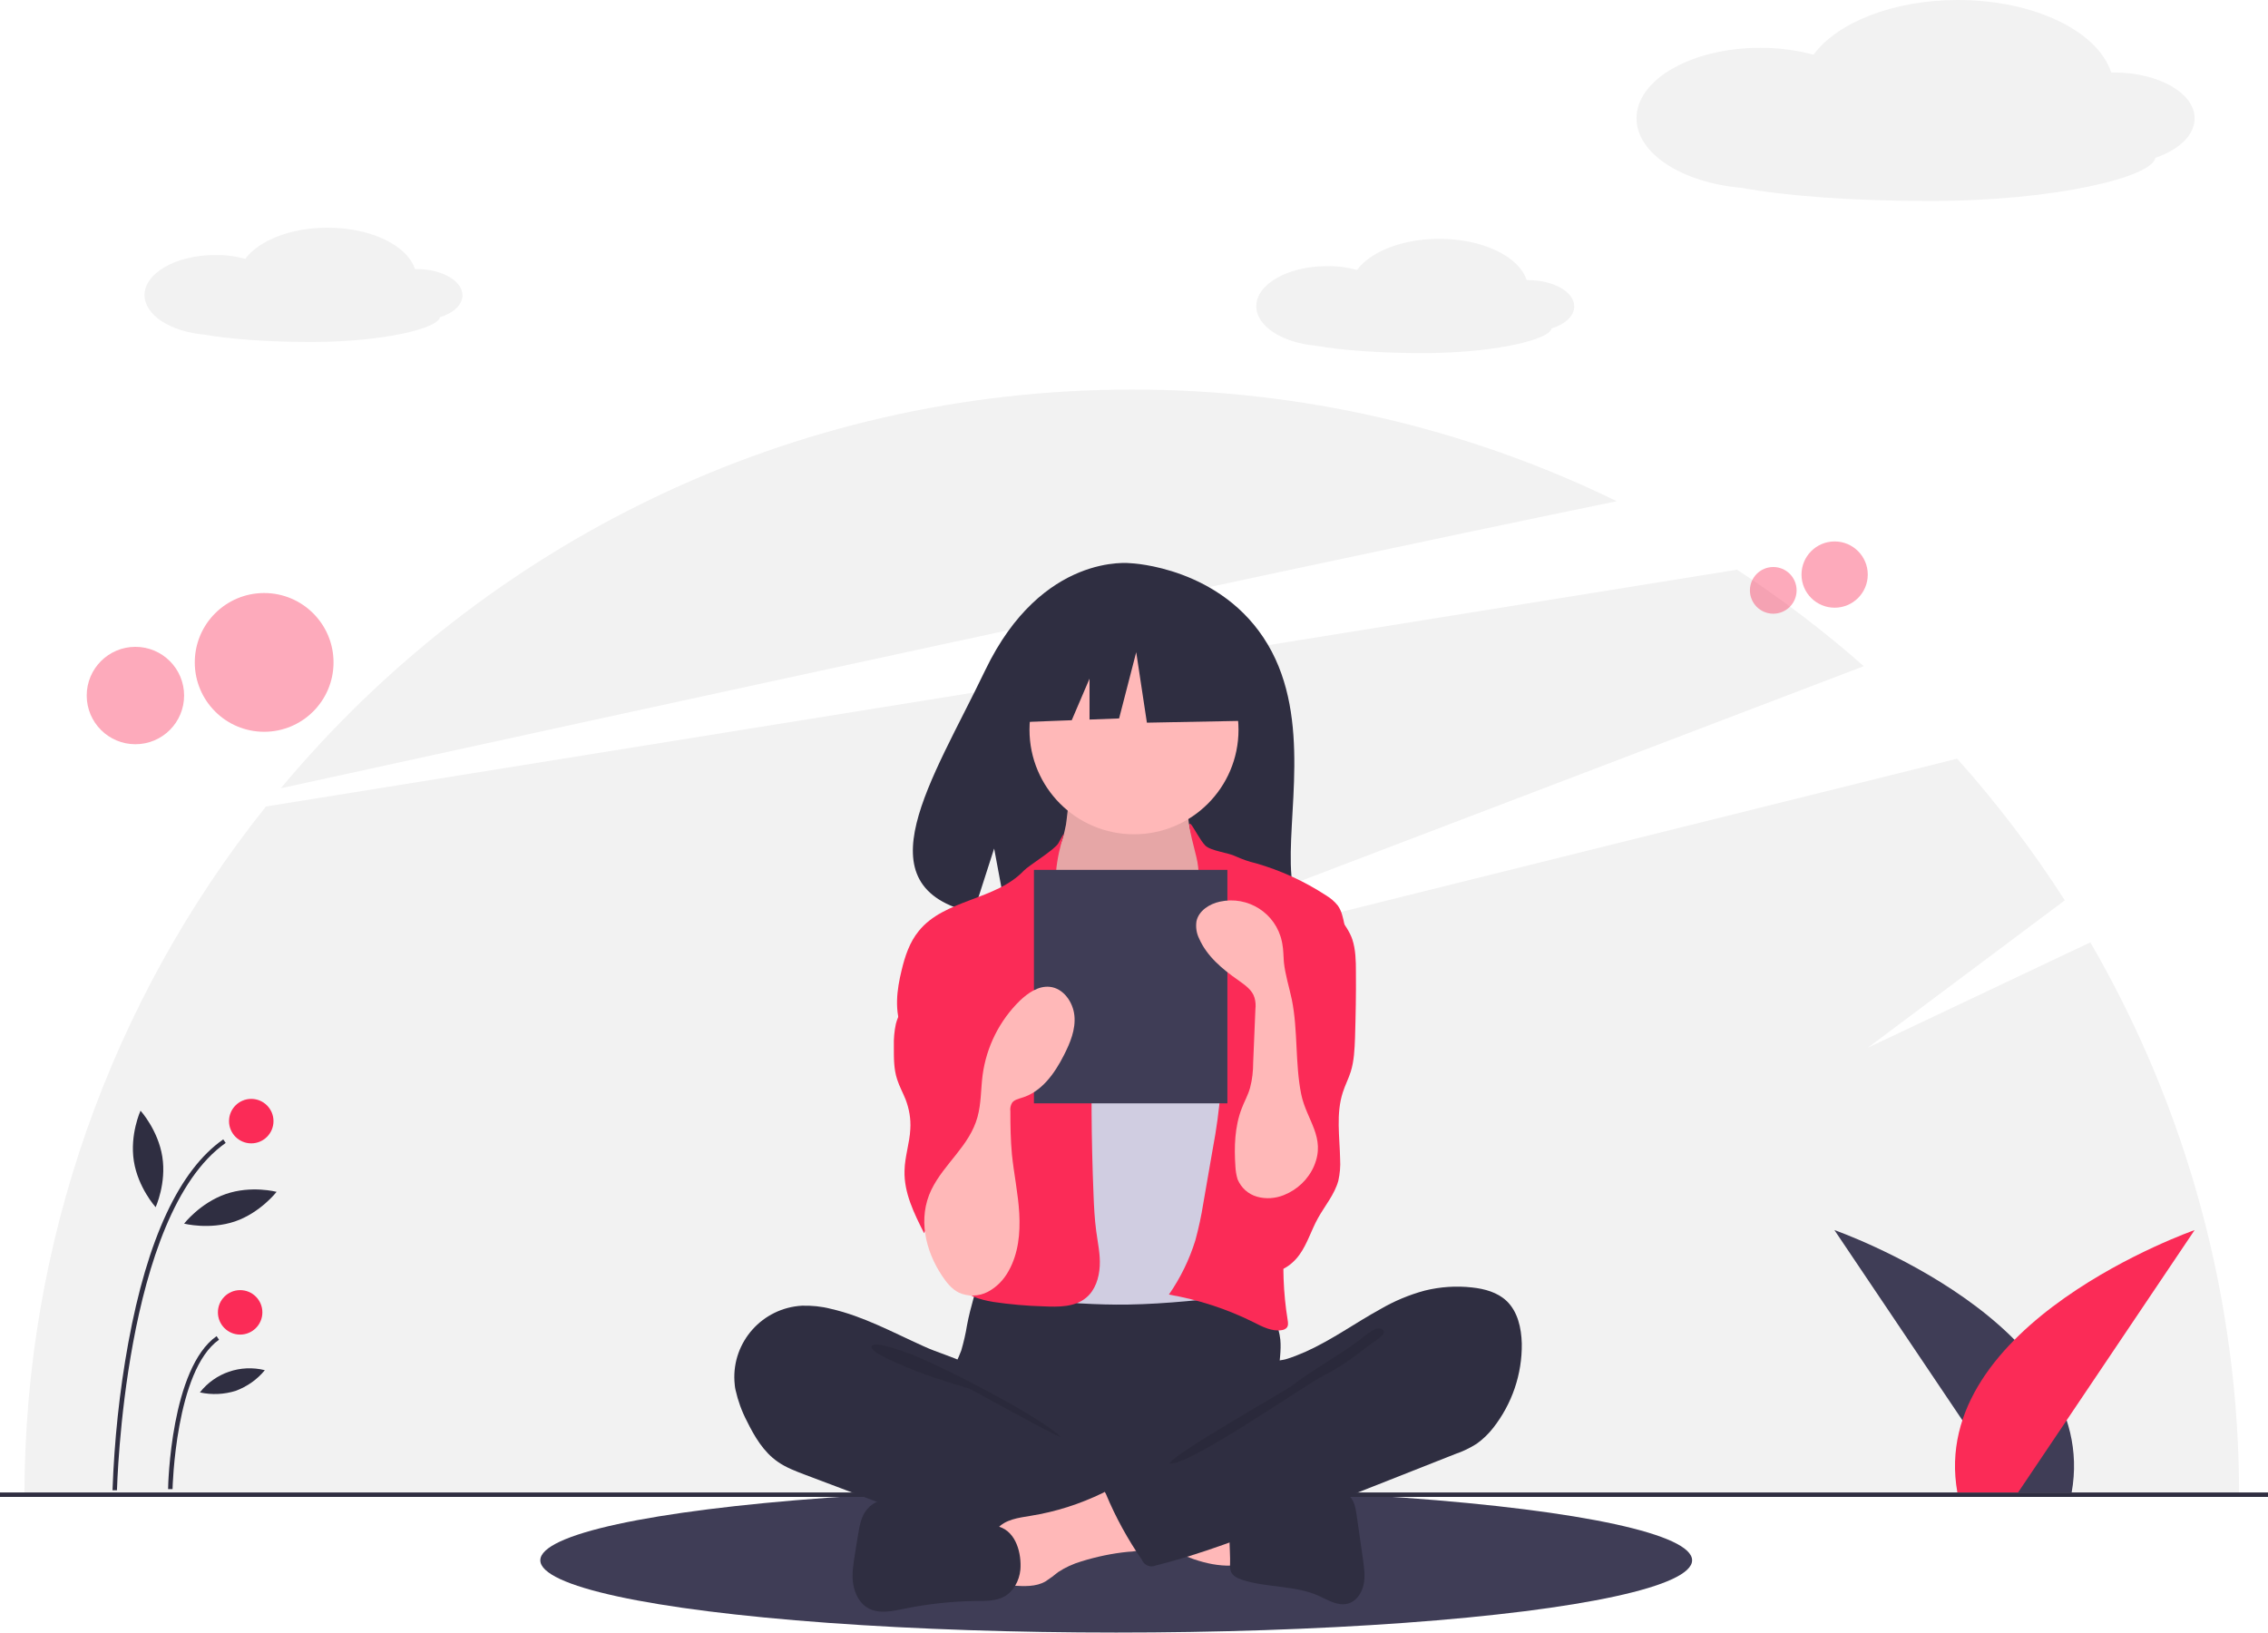 <?xml version="1.0" encoding="UTF-8"?> <!-- Generator: Adobe Illustrator 24.0.2, SVG Export Plug-In . SVG Version: 6.00 Build 0) --> <svg xmlns="http://www.w3.org/2000/svg" xmlns:xlink="http://www.w3.org/1999/xlink" id="a5ea60a6-7e3a-43b2-b481-a6d571d01698" x="0px" y="0px" viewBox="0 0 1020 734.2" style="enable-background:new 0 0 1020 734.2;" xml:space="preserve"> <style type="text/css"> .st0{fill:#3F3D56;} .st1{fill:#F2F2F2;} .st2{opacity:0.4;fill:#FB2B57;enable-background:new ;} .st3{fill:#2F2E41;} .st4{fill:#FB2B57;} .st5{fill:#FFB8B8;} .st6{opacity:0.1;enable-background:new ;} .st7{fill:#D0CDE1;} </style> <title>reading</title> <ellipse class="st0" cx="502" cy="701.7" rx="259" ry="32.5"></ellipse> <path class="st1" d="M940.1,423.8L840,471.2l88.6-66.3c-14.4-22.5-30.6-43.8-48.4-63.7L446,449.2l392.2-149.6 c-17.9-15.8-37-30.3-57-43.4L119.6,362.7C49.4,450.6,11.1,559.7,11,672.2h996C1007,585,983.9,499.3,940.1,423.8z"></path> <path class="st1" d="M727.1,225.4c-67.9-33.1-142.5-50.3-218.1-50.2c-153.8,0-291.4,69.8-382.7,179.3 C282.7,320.3,555.1,260.9,727.1,225.4z"></path> <circle class="st2" cx="825.1" cy="258.4" r="14.9"></circle> <circle class="st2" cx="797.5" cy="265.5" r="10.5"></circle> <circle class="st2" cx="118.8" cy="297.9" r="31.2"></circle> <circle class="st2" cx="60.9" cy="312.8" r="21.9"></circle> <rect y="671.2" class="st3" width="1020" height="2"></rect> <path class="st0" d="M904.4,671.2l-79.4-118c0,0,120.3,42,106.7,118H904.4z"></path> <path class="st4" d="M907.6,671.2l79.4-118c0,0-120.3,42-106.7,118H907.6z"></path> <path class="st1" d="M208,132.8c0-6.5-9.3-11.8-20.7-11.8c-0.2,0-0.4,0-0.7,0c-3.4-10.6-19.7-18.6-39.3-18.6c-16.7,0-30.9,5.8-37,14 c-4.4-1.2-9-1.8-13.6-1.7c-17.5,0-31.7,8.1-31.7,18c0,9,11.7,16.5,27,17.8c11.1,2,28.5,3.3,47.9,3.3c33.1,0,57.3-6.3,57.9-11.1 C203.9,140.8,208,137.1,208,132.8z"></path> <path class="st1" d="M708,137.8c0-6.5-9.3-11.8-20.7-11.8c-0.2,0-0.4,0-0.7,0c-3.4-10.6-19.7-18.6-39.3-18.6c-16.7,0-30.9,5.8-37,14 c-4.4-1.2-9-1.8-13.6-1.7c-17.5,0-31.7,8.1-31.7,18c0,9,11.7,16.5,27,17.8c11.1,2,28.5,3.3,47.9,3.3c33.1,0,57.3-6.3,57.9-11.1 C703.9,145.8,708,142.1,708,137.8z"></path> <path class="st1" d="M987,53.2c0-11.4-16.3-20.6-36.3-20.6c-0.4,0-0.8,0-1.2,0C943.4,14,914.8,0,880.5,0 c-29.2,0-54.3,10.2-64.9,24.6c-7.8-2.1-15.8-3.1-23.9-3.1c-30.8,0-55.7,14.2-55.7,31.7c0,15.9,20.6,29,47.4,31.3 c19.5,3.6,49.9,5.9,84.2,5.9c58.1,0,100.6-11.1,101.7-19.4C979.9,67.4,987,60.8,987,53.2z"></path> <path class="st3" d="M570.2,289.9c-20.7-35-61.6-36.6-61.6-36.6s-39.9-5.1-65.5,48.1c-23.8,49.6-56.8,97.5-5.3,109.1l9.3-28.9 l5.8,31.1c7.3,0.5,14.7,0.7,22,0.4c55.1-1.8,107.6,0.5,105.9-19.3C578.5,367.6,590.1,323.5,570.2,289.9z"></path> <path class="st3" d="M434.9,596c-0.6,3.8-1.5,7.6-2.6,11.4c-1.3,3.6-3.3,7-4.5,10.7c-3.8,11.7,1.5,24.8,9.8,33.8 c7.2,7.8,16.6,13.4,26.9,16c7.5,1.9,15.4,2.2,23.1,2.4c21.5,0.7,43.6,1.4,63.9-5.5c6.4-2.2,12.7-5.1,18.6-8.4 c1.9-0.9,3.5-2.2,4.8-3.8c1.6-2.2,1.8-5.1,1.7-7.8c0-9.1-1.9-18.2-1.5-27.3c0.2-5,1.2-10.1,0.7-15.1c-1.3-11.7-9.8-21.3-21.3-24 c-5.8-1.2-11.8-0.6-17.7,0c-15.3,1.5-30.6,2.2-46,2.1c-15.7-0.1-31.3-2.5-46.9-2.7c-4.6-0.1-4.5,1.3-6,5.8 C436.8,587.6,435.7,591.7,434.9,596z"></path> <path class="st5" d="M479.4,370.9c-0.8,3.9-1.6,8-3.9,11.3c-2.7,3.7-7.2,5.9-10.1,9.4c-4.4,5.4-4.7,12.9-4.7,19.9 c0,6.4,0.1,13.2,3.7,18.6c2.3,3.5,5.8,5.9,9.3,8.2c13.4,9,27.9,18.2,44,18.5c6.7,0.1,13.9-1.6,18.3-6.6c1.9-2.4,3.4-5,4.4-7.9 c4.1-10.2,6.6-21,7.4-31.9c0.4-5.2,0.3-10.5-1.4-15.3c-2-5.5-5.9-10-8.6-15.2c-3.1-6.2-4.2-13.1-3.2-20c0.1-0.5,0.1-1-0.1-1.4 c-0.4-0.5-1.1-0.8-1.7-0.7l-32-2.3c-3-0.1-6-0.5-8.9-1c-1.7-0.4-6.3-2.8-7.9-2.2C480.8,353.4,480,367.6,479.4,370.9z"></path> <path class="st6" d="M479.4,370.9c-0.8,3.9-1.6,8-3.9,11.3c-2.7,3.7-7.2,5.9-10.1,9.4c-4.4,5.4-4.7,12.9-4.7,19.9 c0,6.4,0.1,13.2,3.7,18.6c2.3,3.5,5.8,5.9,9.3,8.2c13.4,9,27.9,18.2,44,18.5c6.7,0.1,13.9-1.6,18.3-6.6c1.9-2.4,3.4-5,4.4-7.9 c4.1-10.2,6.6-21,7.4-31.9c0.4-5.2,0.3-10.5-1.4-15.3c-2-5.5-5.9-10-8.6-15.2c-3.1-6.2-4.2-13.1-3.2-20c0.1-0.5,0.1-1-0.1-1.4 c-0.4-0.5-1.1-0.8-1.7-0.7l-32-2.3c-3-0.1-6-0.5-8.9-1c-1.7-0.4-6.3-2.8-7.9-2.2C480.8,353.4,480,367.6,479.4,370.9z"></path> <circle class="st5" cx="510" cy="328.2" r="47"></circle> <path class="st7" d="M486,433.5c2.4,2.6,5,5.1,8.3,6.6c3.3,1.4,6.8,2,10.3,2c8.5,0.2,17.7-1.3,23.6-7.4c7.6-7.9,7.3-20.5,13.3-29.7 c0.5-0.8,1.1-1.5,1.9-2.1c1-0.5,2.1-0.8,3.3-0.8c7.5-0.1,14.1,4.8,20,9.5c2.6,2.1,5.4,4.2,7,7.2c1.2,2.3,2,4.7,2.4,7.3 c2.9,14.3,3.9,29,4.8,43.6c0.5,8.1,1,16.1,1,24.2c-0.1,26.6-6.3,52.8-12.5,78.7c-0.8,3.3-1.9,7.1-4.9,8.7c-1.4,0.6-2.8,1-4.3,1 c-17.6,2.1-35.3,4.1-53,4.4c-6.9,0.1-13.8-0.1-20.8-0.5c-1.2,0-2.4-0.2-3.5-0.6c-1.5-0.7-2.8-1.8-3.8-3.2 c-9.6-12.1-10.2-28.8-10.1-44.2c0.1-37.7,1.5-75.4,4-113.1c0.2-3.1,0.3-6.9-2-9.3C475.1,422,480.7,428,486,433.5z"></path> <path class="st4" d="M476,379.2c-1.6,2.9-13.3,10-15.6,12.4c-12.6,13.3-35.7,12.8-47.2,27.1c-4.1,5-6.2,11.3-7.7,17.6 c-2.2,8.9-3.4,18.5,0.3,26.9c3.5,8,11,13.6,16,20.8c5.6,7.9,8,17.5,10.4,26.8c1.8,6.9,3.5,14,2.9,21.1c-0.8,8.1-4.7,15.4-7,23.2 s-2.7,17,2.6,23.1c3.9,4.5,10,6.3,15.9,7.3c7.5,1.1,15.1,1.8,22.7,2c6.7,0.3,14.1,0.4,19.2-3.9c4.1-3.4,5.8-8.9,6.1-14.2 s-0.9-10.5-1.6-15.8c-0.7-5.4-1-10.9-1.2-16.4c-1-24.6-1.2-49.2-0.4-73.8c0.2-5.1,0.3-10.3-0.7-15.3c-1.4-6.6-5-12.5-8-18.5 c-5.9-12-8.7-23.7-7.8-37C475.9,379,481.6,369,476,379.2z"></path> <path class="st4" d="M542,380.2c2.4,2.5,10.6,3.3,13.7,4.9c2.9,1.3,5.9,2.4,9,3.1c11.2,3.2,21.9,8.1,31.7,14.5 c2,1.2,3.8,2.7,5.3,4.6c1.7,2.4,2.3,5.4,2.9,8.3c1.5,7.5,3,15,2.7,22.6c-0.4,8.1-2.8,15.9-5.2,23.6l-9,28.8 c-6.7,21.5-13.5,43.2-15.4,65.7c-1,12.4-0.6,25,1.4,37.3c0.2,1.2,0.4,2.7-0.5,3.6c-0.6,0.6-1.4,0.9-2.2,1c-4.3,0.7-8.6-1.5-12.5-3.5 c-12-6-24.9-10.2-38.2-12.5c5.2-7.5,9.2-15.7,11.9-24.4c1.5-5.5,2.7-11.1,3.6-16.8l4.2-24.2c1.7-8.9,2.9-17.8,3.6-26.8 c0.3-3.4,0.1-6.8-0.6-10.1c-1-3.2-2.2-6.2-3.8-9.1c-6.9-14.4-10.2-30.8-7.4-46.5c1.2-6.9,3.5-13.8,2.5-20.7 c-0.9-6.6,0-11.8-1.7-18.4C531,358.2,537.5,375.5,542,380.2z"></path> <path class="st4" d="M413.1,441.4c-3.1,6.5-8.4,12.1-10.2,19.1c-0.7,3.3-1,6.6-0.9,10c0,5.1-0.1,10.2,1.5,15c1,3.1,2.6,6,3.8,9 c1.6,4.2,2.4,8.8,2.1,13.3c-0.3,6.3-2.5,12.4-2.6,18.7c-0.3,9.9,4.3,19.2,8.8,28.1c4.3-10.6,16.3-15.7,26.9-11.4 c1.1,0.4,2.1,1,3.1,1.6c1.2-1.1,1.3-2.9,1.4-4.5c0.3-11.5,0.6-23,1-34.5c0.5-17.8,0.9-35.8-3.1-53.1c-1.8-7.8-4.7-15.6-10-21.7 c-2.8-3.2-12.2-11.6-16.7-8c-2,1.6-1.6,6-1.9,8.2C415.7,434.8,414.6,438.2,413.1,441.4z"></path> <path class="st4" d="M608.2,422.5c1.5,4.6,1.6,9.6,1.6,14.5c0.1,9.9-0.1,19.9-0.4,29.8c-0.2,5.1-0.4,10.2-1.9,15.1 c-1,3.2-2.6,6.2-3.6,9.4c-3.1,9.6-1.4,19.9-1.2,30c0.2,3.3-0.1,6.5-0.8,9.7c-1.7,6.2-6.1,11.3-9.2,16.9c-3,5.4-4.7,11.4-8.3,16.4 s-9.7,9-15.6,7.4c-4.5-1.2-7.7-5.1-9.9-9.2c-4.8-9-6.5-19.3-4.7-29.3c2.2-12.2,9.4-23,12-35.2c3.6-16.7-1.8-33.8-1.7-50.9 c-0.1-2.7,0.3-5.3,1.1-7.9c1.4-3.9,4.3-7,7-10.1c3.4-3.9,6.5-8,9.4-12.3c1.9-2.9,4.5-10.3,8-10.9 C597.4,404.5,606.3,416.6,608.2,422.5z"></path> <path class="st3" d="M373.6,588.6c-4.2-1.1-8.6-1.5-12.9-1.4c-17.8,1-31.4,16.2-30.4,33.9c0.1,1.4,0.2,2.7,0.5,4 c1.1,4.9,2.8,9.6,5.1,14c3.4,6.9,7.5,13.9,13.9,18.3c3.7,2.6,8,4.2,12.2,5.8l33.4,12.6c4.9,1.8,9.8,3.7,14.8,5.4 c24.9,8.6,50.9,13.8,77.2,15.3c8,0.5,16.1,0.6,24-1.2c1.9-0.4,3.8-1.1,4.9-2.7c0.6-1.1,1-2.3,1.1-3.6l2.1-14.4 c0.3-2,0.6-4.2-0.2-6.1c-0.9-2.4-3.3-3.9-5.5-5.2c-21.9-12.6-47.6-19.6-66-36.8c-4.3-4.1-8-10.5-13.3-13.3c-6-3.1-13-4.9-19.2-7.8 C401.5,599.2,388.2,591.9,373.6,588.6z"></path> <path class="st6" d="M406.9,608c11.8,3.7,61.6,29.3,70.1,38.2c-1.1,0.4-40-21.3-41.1-21.7c-10.6-3.2-21.2-6.4-31.3-11 c-2-0.9-13.1-5.3-12.6-7.9C392.5,602.7,404.8,607.3,406.9,608z"></path> <path class="st5" d="M554,704.1c0.7,0,1.3-0.1,1.9-0.6c0.5-0.6,0.7-1.4,0.6-2.2c0-6.5,0-13.1-0.1-19.6c-5.6-2.7-11.9-3.5-18.1-4.4 l-28.8-3.9c0.7,0.1-4.5,12.4-3.7,14.1c1.4,2.9,12.1,5.5,15.1,6.8C531.3,699.3,542.2,704.5,554,704.1z"></path> <path class="st5" d="M463.5,681.7c-5.4,0.9-11.5,1.6-15.1,5.9c-4.5,5.4-2.6,13.4-0.4,20.1c0.3,1.3,1,2.6,1.9,3.6 c1.5,1.4,3.7,1.6,5.7,1.8c5,0.3,10.3,0.6,14.6-1.9c2-1.3,3.9-2.7,5.7-4.2c3.2-2.1,6.7-3.7,10.4-4.8c6.8-2.1,13.8-3.6,20.9-4.3 c2.8-0.1,5.6-0.6,8.2-1.5c2.6-1,5-2.9,5.8-5.6c1-3.6-1.1-7.2-3-10.3c-2.5-3.9-5.1-8-8.8-10.8c-5.4-4.2-8-1-13.4,1.7 C485.7,676.4,474.8,679.9,463.5,681.7z"></path> <path class="st3" d="M449.3,686.6l-34.6-10.2c-4.2-1.2-8.5-2.5-12.9-2.5s-9,1.4-11.8,4.8c-2.7,3.1-3.4,7.4-4.1,11.5l-1.4,8.7 c-0.7,4.4-1.5,9-0.8,13.4s2.9,8.9,6.9,11c4.8,2.6,10.7,1.3,16,0.2c10.8-2.2,21.8-3.4,32.8-3.5c4.1,0,8.5,0,12.1-1.9 c4.3-2.3,6.9-7.2,7.4-12.1C459.5,698.7,457,688.9,449.3,686.6z"></path> <path class="st3" d="M567.6,677.7c4.5-0.8,8.4-3.3,12.7-4.8c6-2.1,12.6-2.1,19-2.1c2.4,0,4.9,0.1,6.8,1.4c2.8,1.9,3.5,5.6,4,9 l2.9,20.2c0.5,3.8,1.1,7.7,0.2,11.5s-3.4,7.4-7.1,8.3c-4.5,1.2-9-1.7-13.2-3.6c-10.7-4.7-23.1-3.5-34.2-7.1 c-2.1-0.7-4.3-1.7-5.1-3.7c-0.4-1.1-0.5-2.3-0.4-3.5c0.2-6.5-1.2-15.4,0.8-21.6C555.8,676.2,562.6,677.7,567.6,677.7z"></path> <path class="st3" d="M640.8,580.4c6.9-1.7,14.1-2.2,21.2-1.4c5.7,0.6,11.5,2.2,15.6,6.1c5,4.8,6.6,12.1,6.8,19.1 c0.2,13.8-4.4,27.2-12.9,38c-2.1,2.7-4.6,5.1-7.4,7.1c-3,1.9-6.3,3.5-9.6,4.6l-74.7,29.5c-19.7,7.8-39.4,15.5-59.9,20.6 c-2.3,1.1-5.1,0.1-6.2-2.2c0,0,0-0.1,0-0.1c-6.5-9.4-12-19.4-16.4-30c-0.7-0.9-0.6-2.1,0.3-2.8c0.2-0.1,0.4-0.3,0.6-0.3l52.9-30.4 c3.8-2.2,7.6-4.4,10.8-7.4c2.3-2.2,4.2-4.8,5.5-7.7c1.1-2.3,1.2-7.7,2.6-9.4c1.4-1.7,6.1-1.8,8.2-2.4c3.1-0.9,6-2.1,9-3.4 c11.8-5.3,22.4-13,33.7-19.2C626.9,585.2,633.7,582.3,640.8,580.4z"></path> <path class="st6" d="M610.8,603.1c-9.1,6.8-20.8,13.1-29.8,20.1c-3.1,2.4-54.3,31.2-55,35c8.4,1.4,61.9-36,69.5-39.7 s14.4-9,21.2-14.2c1.7-1.3,9-5.3,4.1-6.8C618,596.6,612.9,601.7,610.8,603.1z"></path> <polygon class="st3" points="561,286.5 520.6,265.4 464.8,274 453.2,325 482,323.9 490,305.2 490,323.6 503.3,323.1 511,293.3 515.8,325 563,324.1 "></polygon> <rect x="465" y="391.2" class="st0" width="87" height="105"></rect> <path class="st5" d="M423.7,573.8c2,3,4.3,5.9,7.5,7.5c4.1,1.9,8.9,1.8,13-0.3c4-2.1,7.2-5.4,9.4-9.4c4.4-7.8,5.3-17,4.8-25.9 s-2.4-17.7-3.3-26.5c-0.6-6.5-0.7-12.9-0.7-19.4c-0.2-1.4,0.1-2.7,0.8-3.9c1-1.3,2.8-1.7,4.3-2.2c8.9-2.6,14.8-10.9,19-19.2 c2.8-5.5,5.3-11.5,4.7-17.7s-5-12.4-11.1-13c-5.1-0.5-9.7,2.7-13.4,6.2c-9.2,9-15.1,20.8-16.8,33.6c-0.8,6.3-0.6,12.7-2.3,18.8 c-3.6,13-15,20.9-20.7,32.6C412.7,547.8,416.1,562.4,423.7,573.8z"></path> <path class="st5" d="M591,524.3c-2.6,6.1-7.6,10.8-13.7,13.2c-3.8,1.5-8,1.8-11.9,0.7c-4-1.1-7.2-4-8.8-7.8c-0.6-1.9-0.9-3.9-1-5.9 c-0.6-8.7-0.3-17.8,2.8-25.9c1.2-3.2,2.9-6.1,3.8-9.4c1-3.7,1.4-7.6,1.4-11.4l1-23.9c0.2-1.7,0.1-3.5-0.4-5.2 c-1-3.5-4.3-5.7-7.2-7.8c-7.2-5-14.2-10.8-17.7-18.8c-1.2-2.4-1.6-5.1-1.2-7.8c1-4.7,5.8-7.8,10.5-8.8c12.7-2.8,25.2,5.2,27.9,17.9 c0.1,0.3,0.1,0.7,0.2,1c0.5,2.7,0.5,5.4,0.7,8.2c0.6,5.8,2.4,11.3,3.6,17c2.8,14,1.4,28.5,4.2,42.5 C587.6,503.8,596.4,511.5,591,524.3z"></path> <path class="st3" d="M52.6,670.2l-2,0c0.8-22.2,3.1-44.4,7.1-66.3c8.6-46.9,23-77.7,42.7-91.5l1.1,1.6 C55.6,546.3,52.7,669,52.6,670.2z"></path> <path class="st3" d="M77.6,669.7l-2,0c0-2.2,1.3-54.4,21.8-68.8l1.1,1.6C78.9,616.3,77.6,669.2,77.6,669.7z"></path> <circle class="st4" cx="113" cy="504.2" r="10"></circle> <circle class="st4" cx="108" cy="590.2" r="10"></circle> <path class="st3" d="M73,520.2c1.9,12-3,22.7-3,22.7s-7.9-8.7-9.8-20.7s3-22.7,3-22.7S71.1,508.2,73,520.2z"></path> <path class="st3" d="M105.7,549.3c-11.5,3.9-22.9,1-22.9,1s7.2-9.3,18.7-13.3s22.9-1,22.9-1S117.1,545.4,105.7,549.3z"></path> <path class="st3" d="M106,625.5c-5.2,1.6-10.7,1.9-16.1,0.7c6.9-8.8,18.3-12.7,29.2-10C115.7,620.4,111.1,623.6,106,625.5z"></path> </svg> 
